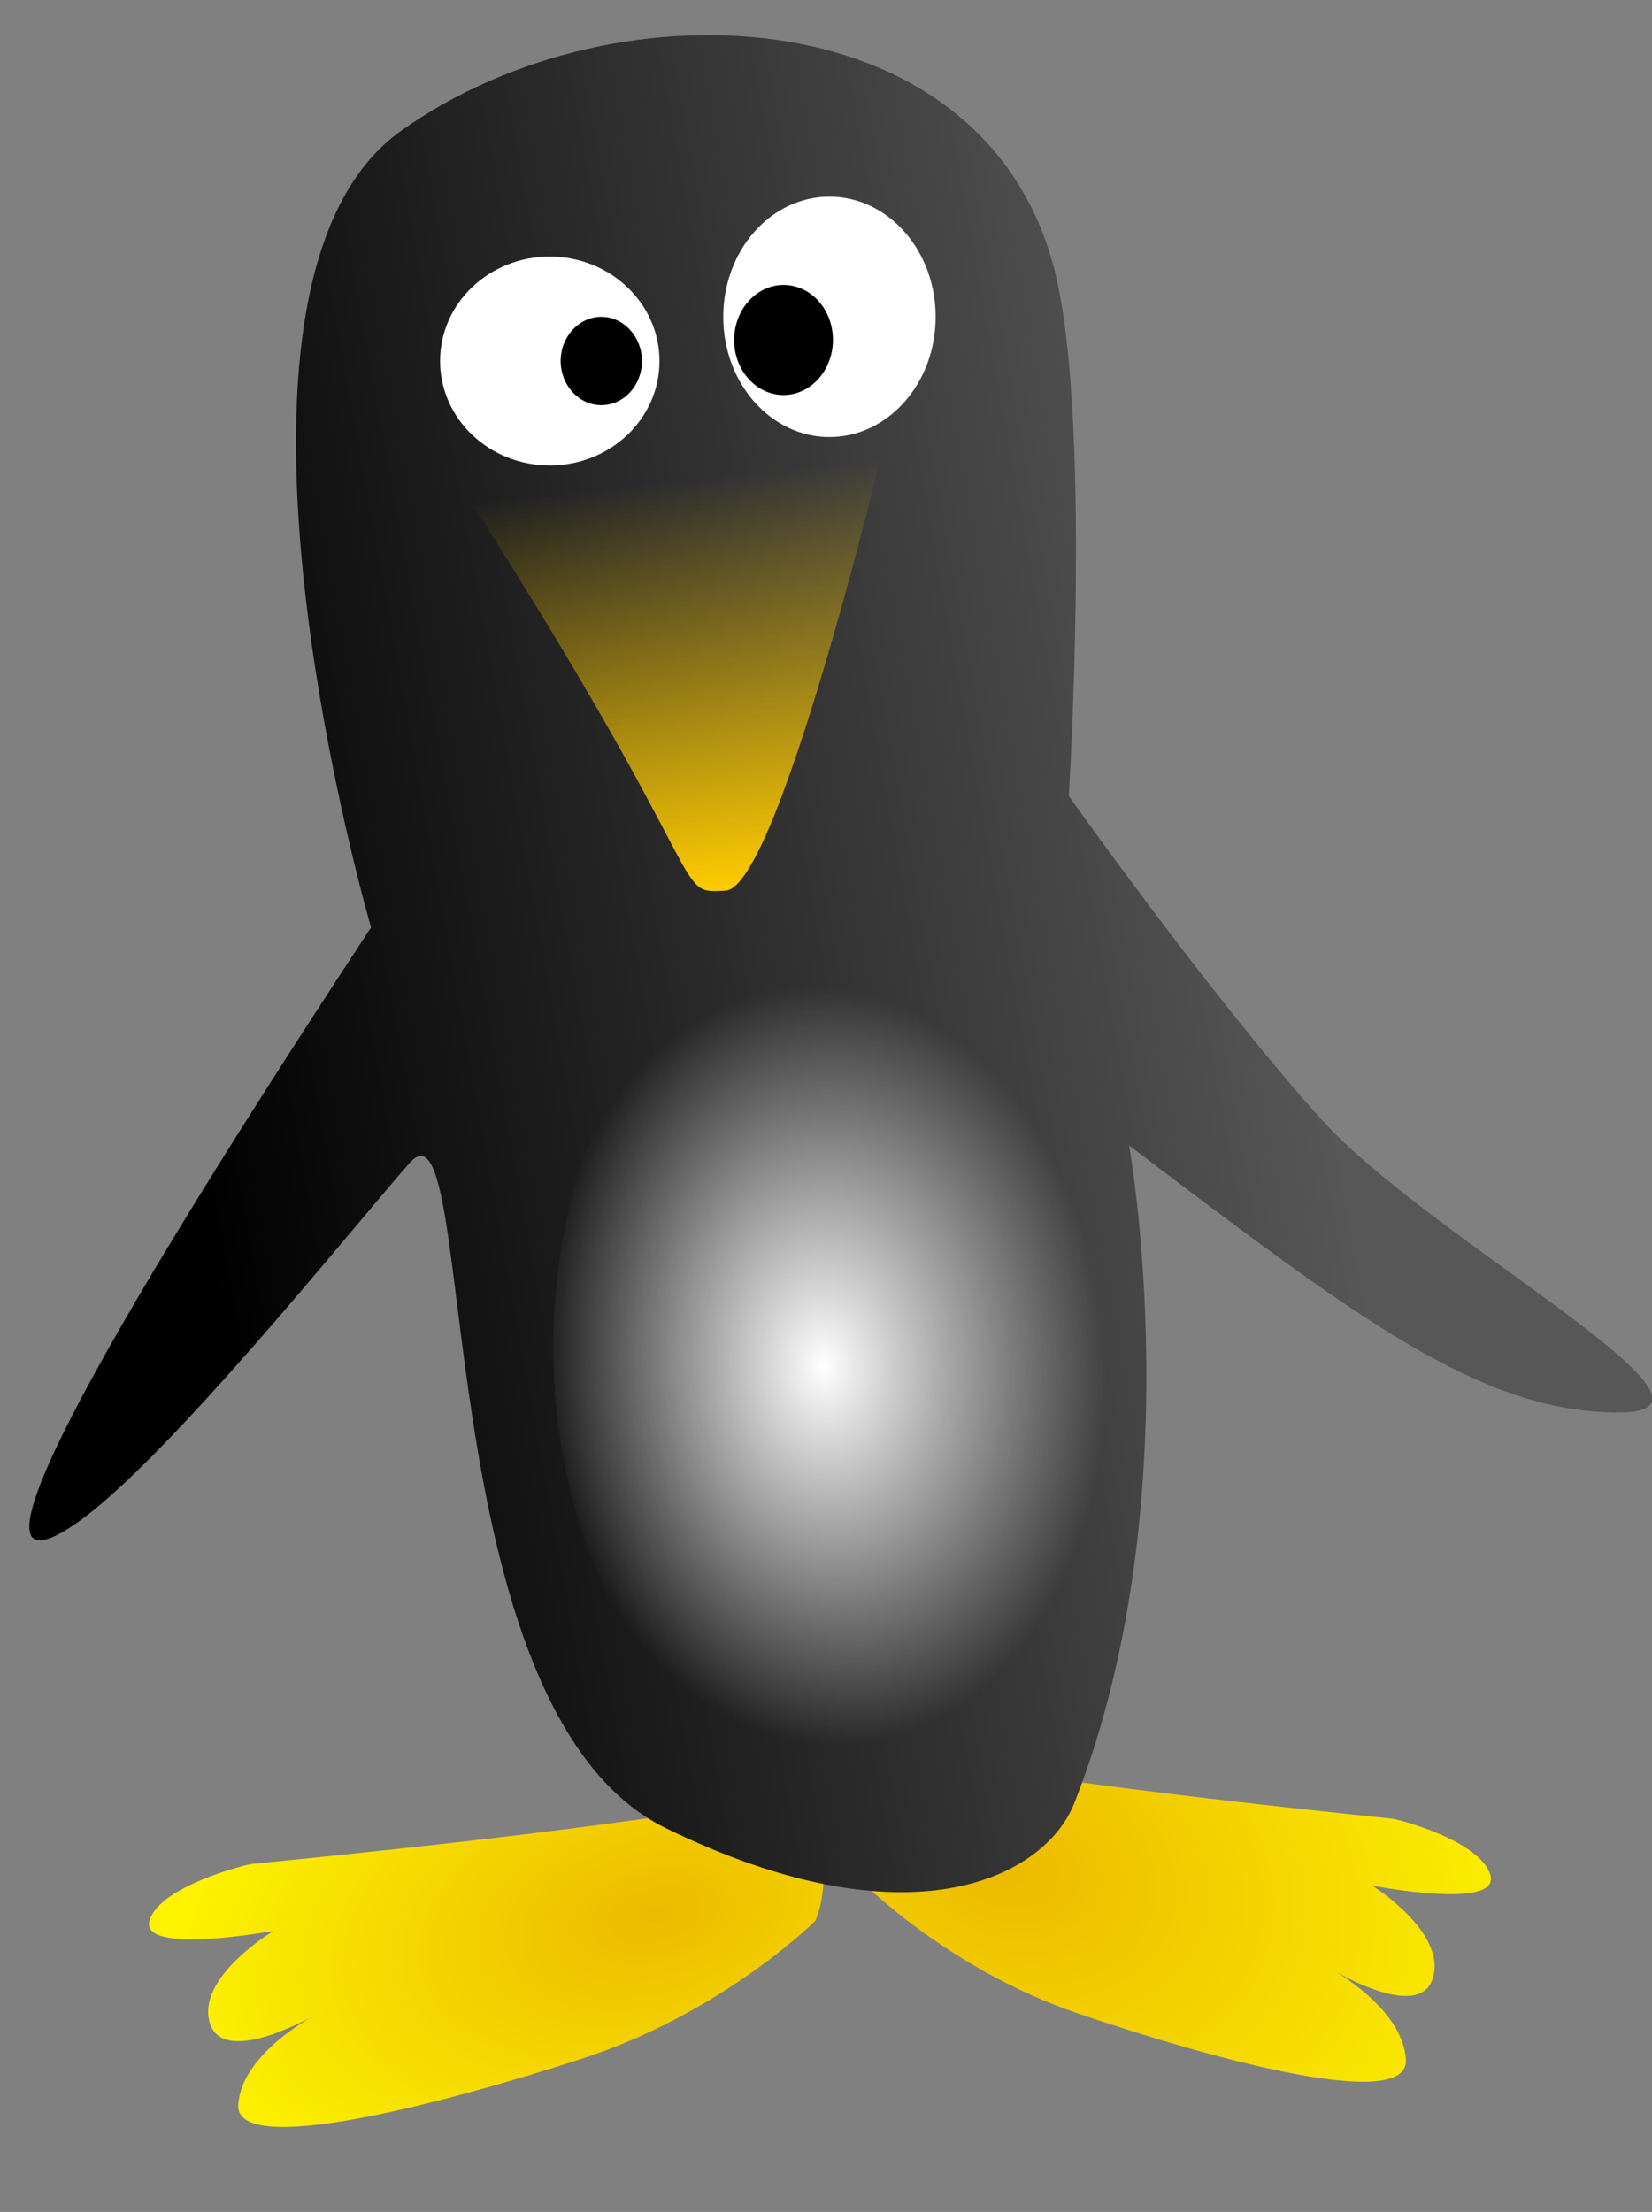 <?xml version="1.0" encoding="utf-8"?>
<!-- Generator: Adobe Illustrator 18.0.0, SVG Export Plug-In . SVG Version: 6.00 Build 0)  -->
<!DOCTYPE svg PUBLIC "-//W3C//DTD SVG 1.1//EN" "http://www.w3.org/Graphics/SVG/1.1/DTD/svg11.dtd">
<svg version="1.1"
	 id="svg2" sodipodi:docname="penguin1.svg" sodipodi:docbase="/home/nicosmos/Desktop" xmlns:dc="http://purl.org/dc/elements/1.1/" xmlns:cc="http://web.resource.org/cc/" xmlns:rdf="http://www.w3.org/1999/02/22-rdf-syntax-ns#" xmlns:svg="http://www.w3.org/2000/svg" xmlns:sodipodi="http://sodipodi.sourceforge.net/DTD/sodipodi-0.dtd" xmlns:inkscape="http://www.inkscape.org/namespaces/inkscape" inkscape:version="0.44.1" sodipodi:version="0.32"
	 xmlns="http://www.w3.org/2000/svg" xmlns:xlink="http://www.w3.org/1999/xlink" x="0px" y="0px" viewBox="0 0 471.4 631.1"
	 enable-background="new 0 0 471.4 631.1" xml:space="preserve">
<rect x="0" y="0" width="471.4" height="631.1" fill="#808080" stroke="none"/>
<sodipodi:namedview  inkscape:window-y="30" inkscape:window-x="0" inkscape:document-units="px" inkscape:window-height="1067" inkscape:pageopacity="0.0" inkscape:window-width="1590" inkscape:current-layer="layer1" inkscape:pageshadow="2" inkscape:cy="266.61394" inkscape:cx="248.90148" inkscape:zoom="0.98994949" borderopacity="1.0" bordercolor="#666666" pagecolor="#ffffff" id="base">
	</sodipodi:namedview>
<g id="layer1" transform="translate(-171.418,-140.601)" inkscape:groupmode="layer" inkscape:label="Calque 1">
	
		<radialGradient id="path5493_1_" cx="493.764" cy="102.856" r="96.159" gradientTransform="matrix(1.569 0.537 0.398 -1.162 -357.136 527.665)" gradientUnits="userSpaceOnUse">
		<stop  offset="0" style="stop-color:#ECBA00"/>
		<stop  offset="1" style="stop-color:#FDF200"/>
	</radialGradient>
	<path id="path5493" sodipodi:nodetypes="cscsscscsc" fill="url(#path5493_1_)" d="M568.7,659.5c-135.9-14.1-111.8-17.2-137.8-13.1
		c-26,4-15.4,29.3-15.4,29.3s25.1,26.3,63.6,39.4c38.5,13.1,94.4,28.3,93.5,13.1c-1-15.2-22.2-26.3-22.2-26.3s26,16.2,29.9,3
		c3.9-13.1-17.3-26.3-17.3-26.3s36.6,7.1,33.7-3C593.8,665.6,569.7,659.5,568.7,659.5z"/>
	
		<radialGradient id="path4560_1_" cx="514.502" cy="343.86" r="96.159" gradientTransform="matrix(1.407 -0.367 -0.219 -0.84 -290.366 1164.534)" gradientUnits="userSpaceOnUse">
		<stop  offset="0" style="stop-color:#ECBA00"/>
		<stop  offset="1" style="stop-color:#FDF200"/>
	</radialGradient>
	<path id="path4560" sodipodi:nodetypes="cscsscscsc" fill="url(#path4560_1_)" d="M243.4,672.4c142.4-14.1,117.2-17.2,144.5-13.1
		c27.3,4,16.2,29.3,16.2,29.3s-26.3,26.3-66.7,39.4c-40.4,13.1-99,28.3-98,13.1c1-15.2,23.2-26.3,23.2-26.3s-27.3,16.2-31.3,3
		c-4-13.1,18.2-26.3,18.2-26.3s-38.4,7.1-35.4-3C217.2,678.5,242.4,672.4,243.4,672.4z"/>
	
		<linearGradient id="path1872_1_" gradientUnits="userSpaceOnUse" x1="220.995" y1="464.71" x2="540.183" y2="522.289" gradientTransform="matrix(1 0 0 -1 -1.068115e-04 912.202)">
		<stop  offset="0" style="stop-color:#000000"/>
		<stop  offset="1" style="stop-color:#575757"/>
	</linearGradient>
	<path id="path1872" sodipodi:nodetypes="csscsscssssc" fill="url(#path1872_1_)" d="M277.3,405.2c0,0-53.5-183.1,8.6-227.3
		s169.9-38.1,187.3,43.5c9.5,44.6,3.2,146.3,3.2,146.3s41.1,58,72.2,92.4s124.2,83.5,84.7,83.5c-39.5,0-74.8-27-139.7-76.2
		c0,0,18.3,101.6-15.6,187.6c-8.5,21.5-47.5,41-116.6,7.2s-53.2-212-73-189.9c-14.7,16.5-69.7,85.5-95.5,103.1
		C167.2,593,171.5,566.2,277.3,405.2z"/>
	
		<linearGradient id="path2770_1_" gradientUnits="userSpaceOnUse" x1="377.456" y1="517.418" x2="365.133" y2="634.474" gradientTransform="matrix(1 0 0 -1 0 912.202)">
		<stop  offset="0" style="stop-color:#FFCC00"/>
		<stop  offset="1" style="stop-color:#FFCC00;stop-opacity:0"/>
	</linearGradient>
	<path id="path2770" fill="url(#path2770_1_)" d="M300,274.8c77.4,119.9,62.6,120.9,78.5,119.9c15.9-1.1,48.8-142.1,48.8-142.1
		s-44.5-10.6-78.5-5.3S300,276.9,300,274.8z"/>
	
		<path id="path3667" sodipodi:ry="29.7995" sodipodi:rx="31.31473" sodipodi:cy="233.63354" sodipodi:cx="328.29959" sodipodi:type="arc" fill="#FFFFFF" d="
		M359.6,243.6c0,16.5-14,29.8-31.3,29.8c-17.3,0-31.3-13.3-31.3-29.8c0,0,0,0,0,0c0-16.5,14-29.8,31.3-29.8
		C345.6,213.8,359.6,227.2,359.6,243.6C359.6,243.6,359.6,243.6,359.6,243.6z"/>
	
		<path id="path4554" sodipodi:ry="31.819805" sodipodi:rx="26.263966" sodipodi:cy="229.59294" sodipodi:cx="404.061" sodipodi:type="arc" fill="#FFFFFF" d="
		M438.4,231c0,19-13.6,34.3-30.3,34.3S377.8,250,377.8,231s13.6-34.3,30.3-34.3S438.4,212,438.4,231z"/>
	
		<path id="path4556" sodipodi:ry="12.626906" sodipodi:rx="11.616755" sodipodi:cy="236.664" sodipodi:cx="333.85541" sodipodi:type="arc" d="
		M354.6,243.6c0,7-5.2,12.6-11.6,12.6s-11.6-5.7-11.6-12.6s5.2-12.6,11.6-12.6S354.6,236.7,354.6,243.6z"/>
	
		<path id="path4558" sodipodi:ry="16.667517" sodipodi:rx="14.647212" sodipodi:cy="231.61324" sodipodi:cx="400.52548" sodipodi:type="arc" d="
		M409.1,237.6c0,8.6-6.3,15.7-14.1,15.7s-14.1-7-14.1-15.7l0,0c0-8.6,6.3-15.7,14.1-15.7S409.1,228.9,409.1,237.6z"/>
	
		<radialGradient id="path5499_1_" cx="466.976" cy="261.388" r="73.236" gradientTransform="matrix(1.097 -7.789417e-02 -0.105 -1.475 -78.377 952.188)" gradientUnits="userSpaceOnUse">
		<stop  offset="0" style="stop-color:#FFFFFF"/>
		<stop  offset="1" style="stop-color:#FFFFFF;stop-opacity:0"/>
	</radialGradient>
	
		<path id="path5499" sodipodi:open="true" sodipodi:end="10.324256" sodipodi:start="4.5112951" sodipodi:ry="103.03556" sodipodi:rx="73.236061" sodipodi:cy="535.16406" sodipodi:cx="397.49503" sodipodi:type="arc" fill="url(#path5499_1_)" d="
		M397.6,404c46.2-13.6,91.3,29.5,100.7,96.2s-20.4,131.9-66.6,145.5c-46.2,13.6-91.3-29.5-100.7-96.2c-6.4-45.5,5.4-92.3,30.5-121.2
		"/>
</g>
</svg>
